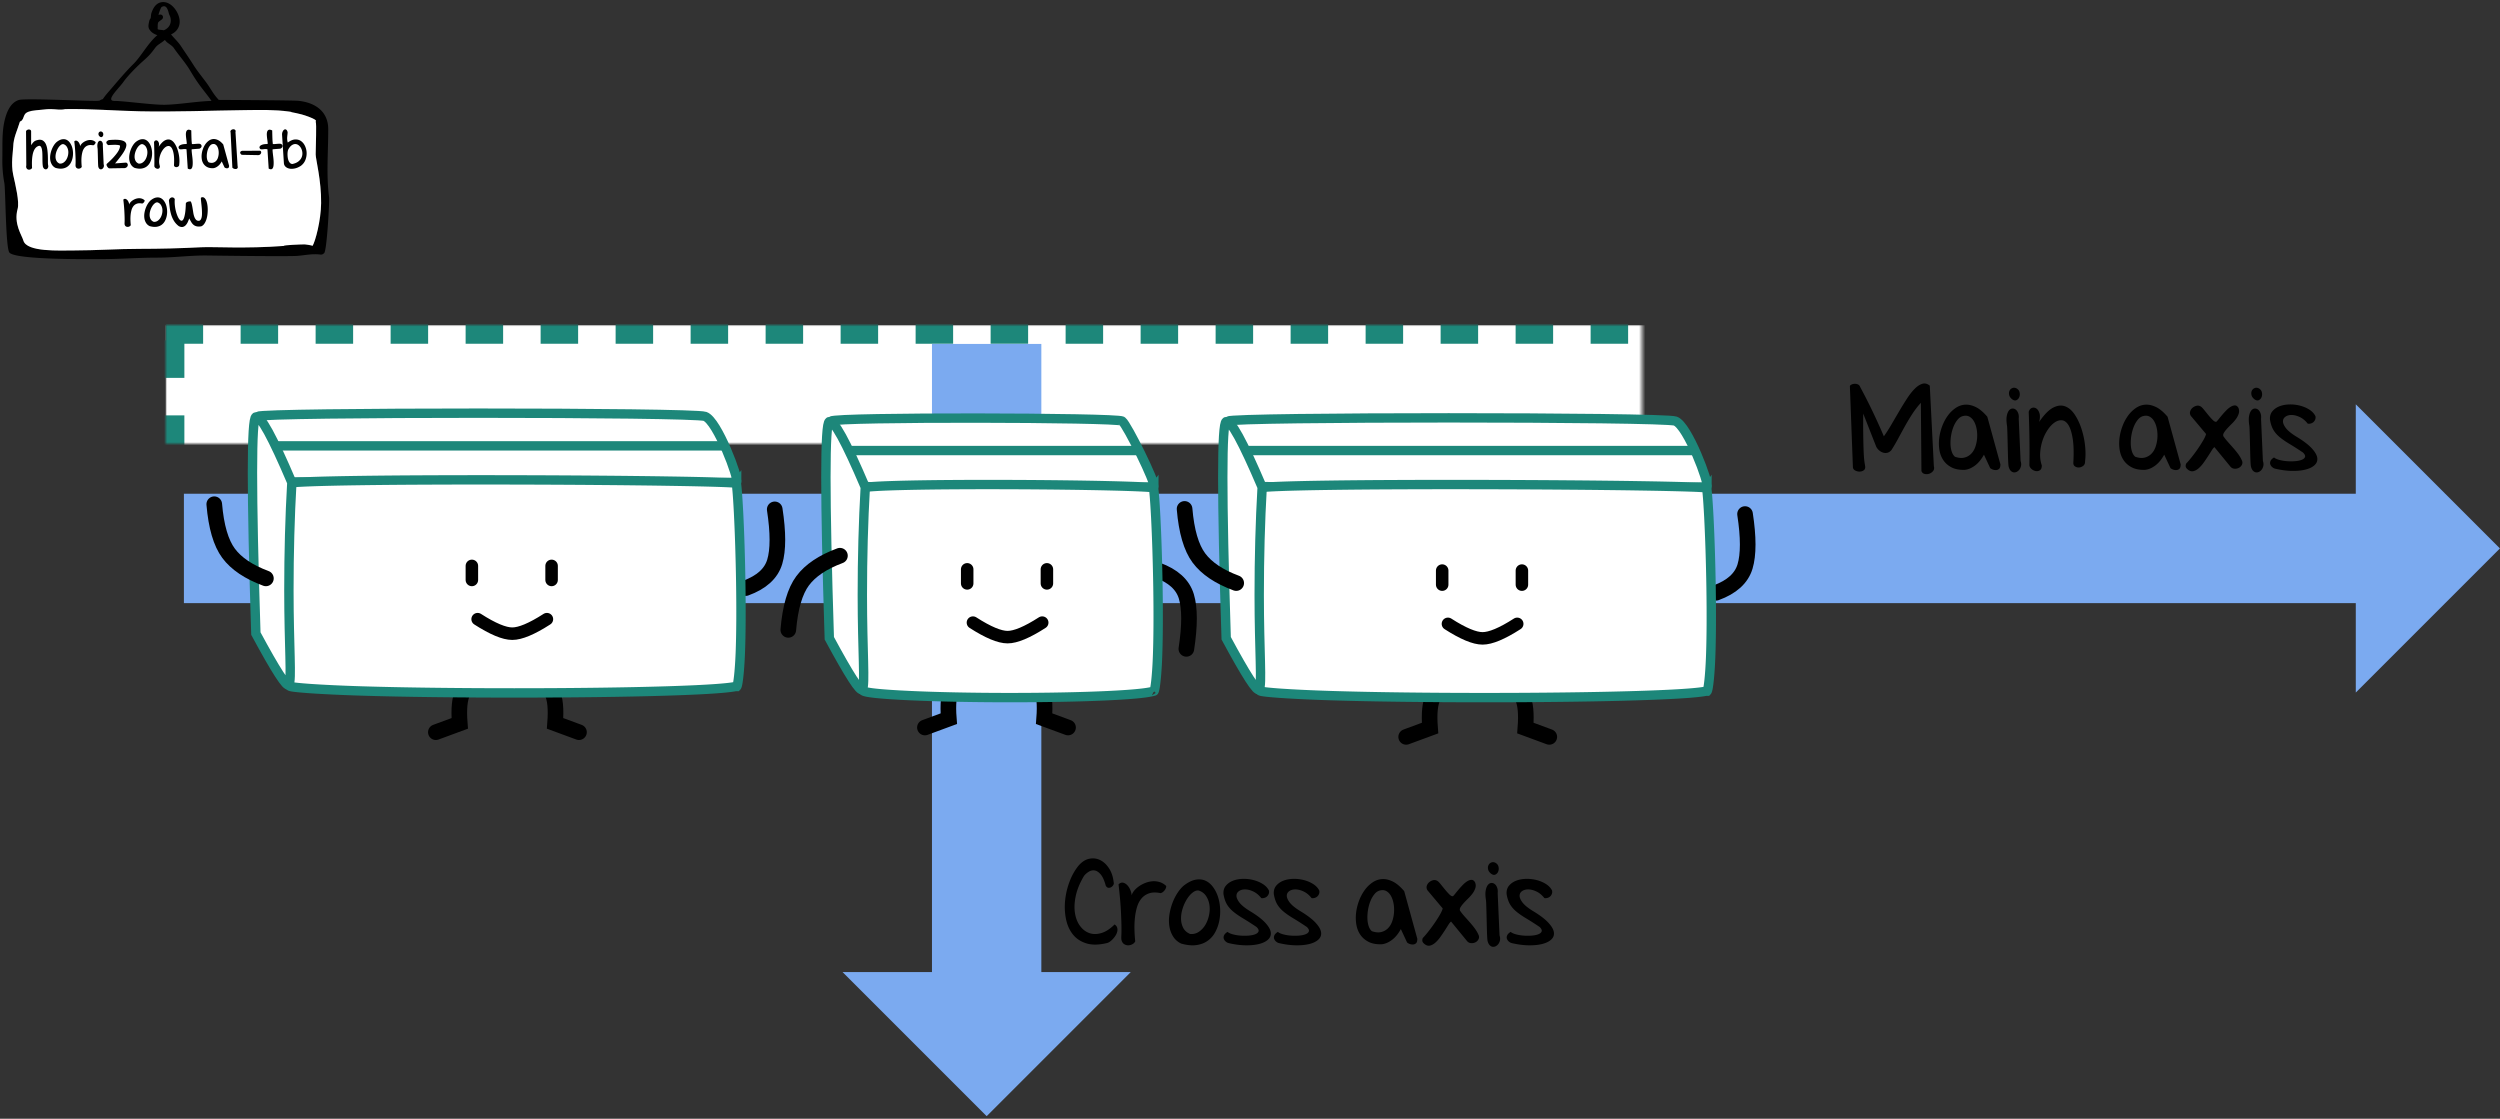 <svg xmlns="http://www.w3.org/2000/svg" xmlns:xlink="http://www.w3.org/1999/xlink" width="800" height="358"><rect width="100%" height="100%" fill="#333333" stroke="none"/><defs><path id="a" d="M53 105h525.46v143H53V105z"/><mask id="b" width="525.461" height="143" x="0" y="0" fill="#fff"><use xlink:href="#a"/></mask></defs><g fill="none" fill-rule="evenodd" transform="translate(0 -1)"><use fill="#FFF" stroke="#1D877A" stroke-dasharray="12" stroke-width="12" mask="url(#b)" xlink:href="#a"/><path fill="#000" fill-rule="nonzero" d="M105.31 64.167c-.947-7.256-.263-14.537-.275-21.838-.01-5.712-4.208-8.523-9.557-9.07-1.821-.187-23.66-.27-25.507-.294a1.714 1.714 0 0 0-.21-.27c-1.491-1.58-2.381-3.42-3.655-5.158-1.433-1.949-2.968-3.778-4.258-5.833-1.266-2.02-2.641-3.973-3.953-5.963-.91-1.38-2.145-2.462-3.162-3.734 1.601-.715 2.796-2.14 2.762-4.192-.048-2.793-2.782-6.714-5.94-6.083-1.713.34-2.581 1.898-3.095 3.424-.17.504-.143 1.141-.255 1.679-.22.268-.385.577-.455.92-.178.9-.481 1.841.083 2.697.534.811 1.219 1.29 2.114 1.652.132.055.271.096.409.14-2.941 2.475-5.206 6.787-7.589 9.155-2.5 2.483-4.782 5.186-7.069 7.863-1.028 1.201-2.002 2.246-2.796 3.463-.397.095-.76.252-1.064.486a8.93 8.93 0 0 0-.509.037c-2.025.208-23.249-.901-25.317-.247-2.723.865-3.91 3.965-4.514 6.466C.559 43.344.83 47.644.754 51.592c-.052 2.7.148 5.36.642 8.012.367 1.952.408 20.535 1.59 22.184 1.752 2.44 26.646 2.132 29.238 2.135 6.008.007 11.998-.485 18.034-.479 5.409.006 10.74-.76 16.141-.683 2.955.043 25.931.36 28.877.108 2.561-.22 4.68-.733 7.259-.41.473.058.845-.118 1.11-.408.93.05 1.819-16.703 1.665-17.884zm-54.864-53.96c.068-.505-.11-1.838.326-2.21.32-.277.661-.504.998-.764.757-.581.334-1.743-.656-1.554-.144.027-.284.038-.424.05.149-.395.712-2.288 1.038-2.482 1.881-1.121 2.164 1.913 2.46 2.482 1.176 2.267.116 4.915-3.132 5.286-.43.05 1.925-.087 1.533-.261-.611-.27-2.202-.11-2.143-.546zM39.46 27.255c1.5-2.126 4.579-5.185 6.177-6.591 1.774-1.561 2.63-2.444 3.96-4.28.853-1.174 1.635-1.314 3.184-2.613.616 1.061 2.117 1.533 2.855 2.613 1.54 2.255 3.63 4.582 5.043 6.922 1.254 2.071 2.035 3.364 3.476 5.31.95 1.282 2.688 3.417 3.526 4.675-4.793.131-10.186 1.139-14.9 1.235-3.792.08-13.216-1.235-16.19-1.235-2.975 0 1.433-4 2.87-6.036zm57.96 51.952c-.621-.027-7.112.223-6.543.488-12.388.936-22.486.22-26.515.427-6.626.34-13.067.506-19.74.51-6.972.004-13.944.506-20.872.51-4.745.003-15.201.586-16.27-3.163-.49-1.718-3.159-5.382-1.844-10.112.629-2.263-.678-7.567-1.407-10.9-.78-3.565-.048-7.57 0-8.997.097-3.036 1.235-5.027 2.136-8.02.317-.183.583-.345.629-.402 1.111-1.378-.01-2.845 4.59-3.263 4.599-.418 3.332-.376 4.708-.368 1.63.013 3.024.375 4.592 0 7.929-.14 15.883.52 23.796.697 11.246.246 22.563-.24 33.809-.375 4.717-.056 9.398-.175 14.028.464.229.031.442.069.66.105-.077.203 2.291.28 5.668 1.572 3.376 1.292 1.939 1.486 2.173 1.57.346.595 0 7.753 0 10.47 0 1.533 1.822 8.227 1.743 15.557-.06 5.667-1.863 12.267-2.728 13.679-.306-.176-2.718-.51-2.612-.45z"/><path fill="#FFF" d="M97.42 79.206c-.621-.027-7.112.223-6.543.488-12.388.936-22.486.22-26.515.427-6.626.34-13.067.506-19.74.51-6.972.004-13.944.506-20.872.51-4.745.003-15.201.586-16.27-3.163-.49-1.718-3.159-5.382-1.844-10.112.629-2.263-.678-7.567-1.407-10.9-.78-3.565-.048-7.57 0-8.997.097-3.036 1.235-5.027 2.136-8.02.317-.183.583-.345.629-.402 1.111-1.378-.01-2.845 4.59-3.263 4.599-.418 3.332-.376 4.708-.368 1.63.013 3.024.375 4.592 0 7.929-.14 15.883.52 23.796.697 11.246.246 22.563-.24 33.809-.375 4.717-.056 9.398-.175 14.028.464.229.031.442.069.66.105-.077.203 2.291.28 5.668 1.572 3.376 1.292 1.939 1.486 2.173 1.57.346.595 0 7.753 0 10.47 0 1.533 1.822 8.227 1.743 15.557-.06 5.667-1.863 12.267-2.728 13.679-.306-.176-2.718-.51-2.612-.45z"/><path fill="#000" d="M10.26 54.791c-.2.244-.421.398-.665.465a1.002 1.002 0 0 1-.664-.025.906.906 0 0 1-.465-.465c-.11-.227-.127-.517-.05-.871L8.334 42.97a.848.848 0 0 1 .374-.39c.172-.095.349-.142.531-.142.183 0 .346.047.49.142.144.094.221.24.232.44v4.432c.21-.299.39-.542.54-.73.15-.188.307-.346.473-.473.166-.128.357-.227.573-.3a7.24 7.24 0 0 1 .805-.207c.609-.077 1.104.028 1.486.316.382.287.678.683.888 1.187.21.503.354 1.073.432 1.71.077.636.127 1.264.15 1.884.021.62.03 1.195.024 1.726-.005.532.014.936.058 1.212.089.343.078.637-.033.88-.11.244-.263.404-.457.482-.193.077-.404.058-.63-.058-.227-.117-.407-.368-.54-.756a9.706 9.706 0 0 1-.125-1.295c-.016-.476-.024-.96-.024-1.452 0-.493-.009-.972-.025-1.436a8.76 8.76 0 0 0-.125-1.246c-.066-.365-.169-.66-.307-.888a.692.692 0 0 0-.59-.357c-.409.1-.752.288-1.029.565-.276.276-.5.614-.672 1.012a6.154 6.154 0 0 0-.39 1.312c-.089.476-.15.963-.183 1.461-.033.498-.047.988-.041 1.47.005.48.02.92.041 1.319zm7.52-.066a2.733 2.733 0 0 1-1.154-1.021 3.85 3.85 0 0 1-.531-1.445 5.453 5.453 0 0 1 0-1.643c.083-.57.224-1.124.423-1.66.2-.537.443-1.027.73-1.47a4.78 4.78 0 0 1 .93-1.079c.609-.465 1.173-.741 1.694-.83.52-.088.985-.039 1.394.15.41.188.767.487 1.07.896.305.41.543.877.715 1.403.171.526.274 1.09.307 1.693a6.963 6.963 0 0 1-.125 1.768 5.71 5.71 0 0 1-.58 1.61c-.272.499-.632.908-1.08 1.23-.448.32-.985.525-1.61.613-.625.089-1.353.017-2.183-.215zm1.278-1.378c.465.044.883-.058 1.254-.307.37-.25.677-.576.92-.98.244-.404.421-.86.532-1.37.11-.509.133-.998.067-1.469a3.172 3.172 0 0 0-.465-1.278 1.942 1.942 0 0 0-1.046-.805c-.277-.056-.567.033-.872.265a3.557 3.557 0 0 0-.83.938 5.86 5.86 0 0 0-.614 1.328c-.16.493-.24.98-.24 1.461 0 .482.099.922.298 1.32.2.399.531.697.996.897zm7.106 1.046a.884.884 0 0 1-.407.423 1.253 1.253 0 0 1-.606.158c-.21 0-.407-.061-.59-.183-.182-.122-.307-.326-.373-.614-.022-.11-.025-.34-.008-.69.016-.348.02-.84.008-1.477a59.664 59.664 0 0 0-.1-2.374 59.325 59.325 0 0 0-.315-3.395c.232-.21.456-.288.672-.232.216.055.413.177.59.365s.32.418.431.689c.111.271.172.523.183.755.055-.21.174-.429.357-.655.182-.227.407-.435.672-.623.266-.188.562-.349.888-.481a3.573 3.573 0 0 1 1.013-.25c.349-.033.697 0 1.046.1.349.1.672.288.971.565a.65.65 0 0 1-.05.315 1.299 1.299 0 0 1-.448.573c-.1.072-.2.119-.299.14-.642-.132-1.187-.124-1.635.026-.448.15-.816.396-1.104.739a3.41 3.41 0 0 0-.647 1.253 8.658 8.658 0 0 0-.3 1.569 13.183 13.183 0 0 0-.057 1.693c.016.576.052 1.113.108 1.61zm7.005-.83c.078.21.103.415.075.614a1.3 1.3 0 0 1-.19.531 1.12 1.12 0 0 1-.374.365.773.773 0 0 1-.457.116.722.722 0 0 1-.44-.207c-.138-.127-.246-.335-.324-.623-.022-.077-.041-.268-.058-.572-.016-.305-.03-.662-.041-1.071l-.033-1.32c-.011-.47-.022-.91-.034-1.32-.01-.41-.022-.766-.033-1.07-.01-.305-.027-.501-.05-.59-.077-.542-.083-.982-.016-1.32.066-.337.169-.592.307-.763.138-.172.296-.266.473-.283a.69.69 0 0 1 .49.141c.15.111.268.28.357.507.088.227.116.495.083.805l.265 6.06zm-1.195-8.833c-.243-.188-.39-.395-.44-.622a.927.927 0 0 1 .05-.606.747.747 0 0 1 .398-.382c.183-.077.38-.066.59.033.243.133.393.321.448.565.055.243.044.467-.033.672a.803.803 0 0 1-.39.448c-.183.094-.39.058-.623-.108zm2.939 10.144a.912.912 0 0 1-.332-.232 2.053 2.053 0 0 1-.316-.407 1.235 1.235 0 0 1-.166-.457.425.425 0 0 1 .116-.382c.93-.83 1.672-1.557 2.225-2.183.553-.625.974-1.162 1.262-1.61.287-.448.476-.825.564-1.129.089-.304.138-.556.15-.755.01-.133-.13-.227-.424-.282a6.23 6.23 0 0 0-1.054-.092c-.41-.005-.83.003-1.262.025-.431.022-.78.044-1.046.067-.431-.31-.63-.606-.597-.889.033-.282.299-.523.797-.722 1.383-.122 2.487-.135 3.312-.041.824.094 1.419.285 1.784.572.366.288.534.662.507 1.121-.028.46-.2.988-.515 1.585-.315.598-.744 1.254-1.287 1.968a64.606 64.606 0 0 1-1.81 2.266l3.52-.266c.233.078.39.205.473.382a.836.836 0 0 1 .059.556c-.045.194-.15.368-.316.523a1.216 1.216 0 0 1-.647.299l-4.997.083zm8.168-.15a2.733 2.733 0 0 1-1.154-1.02 3.85 3.85 0 0 1-.531-1.445 5.453 5.453 0 0 1 0-1.643c.083-.57.224-1.124.423-1.66.2-.537.443-1.027.73-1.47a4.78 4.78 0 0 1 .93-1.079c.609-.465 1.173-.741 1.693-.83.52-.088.985-.039 1.395.15.41.188.766.487 1.07.896.305.41.543.877.715 1.403.171.526.273 1.09.307 1.693a6.963 6.963 0 0 1-.125 1.768 5.71 5.71 0 0 1-.58 1.61c-.272.499-.632.908-1.08 1.23-.448.32-.985.525-1.61.613-.626.089-1.353.017-2.183-.215zm1.278-1.377c.465.044.883-.058 1.253-.307.371-.25.678-.576.922-.98.243-.404.42-.86.53-1.37.112-.509.134-.998.067-1.469a3.172 3.172 0 0 0-.464-1.278 1.942 1.942 0 0 0-1.046-.805c-.277-.056-.568.033-.872.265a3.557 3.557 0 0 0-.83.938 5.86 5.86 0 0 0-.614 1.328c-.16.493-.241.98-.241 1.461 0 .482.1.922.299 1.32.199.399.531.697.996.897zm6.807.846c0 .343-.092.573-.274.69a.81.81 0 0 1-.598.116 1.258 1.258 0 0 1-.598-.291.818.818 0 0 1-.307-.548c.022-1.129.025-2.332.008-3.61a153.02 153.02 0 0 0-.107-4.027c.088-.298.24-.487.456-.564a.677.677 0 0 1 .623.075c.199.127.351.354.456.68.105.327.092.745-.041 1.254.708-1.04 1.372-1.721 1.992-2.042.62-.321 1.19-.388 1.71-.2.52.189.977.573 1.37 1.154.392.581.716 1.254.97 2.017.255.764.43 1.564.524 2.4.094.835.096 1.601.008 2.299.011.287-.075.503-.257.647a1.085 1.085 0 0 1-.598.24.89.89 0 0 1-.59-.157c-.177-.122-.254-.31-.232-.564.078-1.395.047-2.524-.091-3.387-.139-.863-.338-1.508-.598-1.934-.26-.426-.561-.661-.905-.706-.343-.044-.689.047-1.037.274-.349.227-.68.567-.996 1.021-.316.454-.57.963-.764 1.528a7.029 7.029 0 0 0-.357 1.8 4.645 4.645 0 0 0 .233 1.835zm10.226-5.428c-.055.022-.077.15-.066.381.01.233.036.526.074.88.04.355.086.753.142 1.196.055.442.094.88.116 1.311.022.432.02.839-.009 1.22-.027.382-.096.695-.207.938-.11.244-.274.396-.49.457-.216.06-.506-.008-.871-.208l-.399-6.175a3.481 3.481 0 0 0-.598-.067c-.154 0-.301.009-.44.025-.138.017-.29.033-.456.05a3.688 3.688 0 0 1-.647-.008.814.814 0 0 1-.382-.465c-.056-.188-.009-.374.14-.556.15-.183.416-.338.798-.465.382-.127.91-.191 1.585-.191.078-.044.1-.213.067-.506a42.13 42.13 0 0 0-.133-1.038 16.927 16.927 0 0 1-.125-1.245c-.027-.432.003-.803.092-1.112.088-.31.257-.52.506-.631.249-.111.622-.05 1.12.182.012.62.023 1.14.034 1.56.01.421.022.773.033 1.055.01.282.022.506.033.672a15.316 15.316 0 0 0 .066.74c.012.093.023.207.034.34.232.01.445.008.639-.009.194-.016.382-.033.564-.05.183-.016.371-.03.565-.041.193-.011.406-.011.639 0 .243.055.42.155.531.299.11.144.163.299.158.465a.761.761 0 0 1-.2.473c-.127.15-.295.263-.506.34l-2.407.183zm11.92 5.279c0 .32-.066.537-.2.647a.704.704 0 0 1-.464.166c-.177 0-.346-.036-.506-.107-.16-.072-.263-.142-.308-.208l-.88-1.893c-.143.266-.31.523-.497.772-.189.25-.399.47-.631.664a3.758 3.758 0 0 1-.756.49 2.593 2.593 0 0 1-.871.25c-.742.021-1.359-.092-1.851-.341a3.125 3.125 0 0 1-1.18-1.005 3.555 3.555 0 0 1-.58-1.452 5.96 5.96 0 0 1-.042-1.694 7.272 7.272 0 0 1 .415-1.718c.21-.564.476-1.07.797-1.519a4.549 4.549 0 0 1 1.12-1.112 2.706 2.706 0 0 1 1.37-.49c.488-.033 1 .08 1.536.34.537.26 1.088.723 1.652 1.387l1.876 6.823zm-6.508-1.096c.51.177.955.219 1.337.125.381-.094.705-.274.97-.54a2.58 2.58 0 0 0 .607-.996 5.112 5.112 0 0 0 .2-2.515 3.547 3.547 0 0 0-.366-1.096 1.766 1.766 0 0 0-.656-.705c-.266-.155-.576-.188-.93-.1-.287.067-.545.235-.772.506a3.728 3.728 0 0 0-.572.963c-.155.371-.272.772-.35 1.204a6.627 6.627 0 0 0-.107 1.262c.006.41.06.783.166 1.12.105.338.263.595.473.772zm9.23 1.212c.078.277.067.49-.033.64-.1.149-.243.24-.431.273a1.304 1.304 0 0 1-.623-.058 1.434 1.434 0 0 1-.59-.357l-.564-11.256c-.077-.199-.08-.373-.008-.523a.803.803 0 0 1 .316-.348c.138-.083.293-.136.464-.158a.861.861 0 0 1 .465.058c.139.061.244.16.316.299.072.138.074.324.008.556l.68 10.874zm1.312-3.619c-.332-.232-.495-.473-.49-.722.006-.25.202-.435.59-.556l5.777-.034c.155.056.26.155.316.3a.656.656 0 0 1 .008.448c-.05.155-.147.298-.29.431-.145.133-.338.21-.582.233l-5.329-.1zm9.945-1.776c-.056.022-.078.15-.067.381.011.233.036.526.075.88.039.355.086.753.14 1.196.056.442.095.88.117 1.311.022.432.02.839-.008 1.22-.028.382-.097.695-.208.938-.11.244-.274.396-.49.457-.215.06-.506-.008-.871-.208l-.398-6.175a3.481 3.481 0 0 0-.598-.067c-.155 0-.302.009-.44.025-.138.017-.29.033-.457.05a3.688 3.688 0 0 1-.647-.008.814.814 0 0 1-.382-.465c-.055-.188-.008-.374.141-.556.15-.183.415-.338.797-.465.382-.127.91-.191 1.586-.191.077-.044.1-.213.066-.506a42.13 42.13 0 0 0-.133-1.038 16.927 16.927 0 0 1-.124-1.245c-.028-.432.002-.803.091-1.112.088-.31.257-.52.506-.631.25-.111.623-.05 1.12.182.012.62.023 1.14.034 1.56.011.421.022.773.033 1.055.011.282.022.506.034.672a15.316 15.316 0 0 0 .066.74c.011.093.022.207.033.34.233.01.446.008.64-.009.193-.016.381-.033.564-.05.182-.016.37-.03.564-.041.194-.011.407-.011.64 0 .243.055.42.155.53.299.111.144.164.299.158.465a.761.761 0 0 1-.199.473c-.127.15-.296.263-.506.34l-2.407.183zm8.964 5.312c-.653.42-1.297.697-1.934.83-.636.133-1.209.147-1.718.042-.51-.105-.924-.313-1.245-.623-.321-.31-.493-.703-.515-1.179l-.58-8.964c-.023-.377.032-.72.165-1.03.133-.31.299-.528.498-.655a.586.586 0 0 1 .615-.034c.21.105.376.38.498.822a9.52 9.52 0 0 1-.067.872c-.033.26-.058.517-.075.772-.016.254-.013.517.009.788s.083.573.182.905c.864-.642 1.66-.974 2.391-.996.73-.022 1.361.16 1.893.548.53.387.951.924 1.261 1.61a5.54 5.54 0 0 1 .49 2.183 5.71 5.71 0 0 1-.415 2.258c-.293.736-.777 1.353-1.453 1.851zm-4.034-5.18c-.055.111-.105.302-.15.573a5.699 5.699 0 0 0-.066.913c0 .338.025.686.075 1.046.05.36.136.69.257.988.122.299.283.548.482.747.2.2.454.304.764.315.807-.177 1.447-.453 1.917-.83.47-.376.805-.796 1.004-1.261.2-.465.285-.944.258-1.436a3.676 3.676 0 0 0-.332-1.362 3.002 3.002 0 0 0-.78-1.037c-.327-.277-.681-.43-1.063-.457-.382-.027-.78.094-1.195.365-.415.272-.806.75-1.17 1.436zM41.852 73.027a.884.884 0 0 1-.407.424 1.253 1.253 0 0 1-.606.157c-.21 0-.406-.06-.589-.182-.183-.122-.307-.327-.374-.614-.022-.111-.024-.34-.008-.69.017-.348.02-.84.008-1.477a59.664 59.664 0 0 0-.1-2.374 59.325 59.325 0 0 0-.315-3.395c.233-.21.457-.288.673-.232.216.055.412.177.59.365.176.188.32.418.43.689.111.27.172.523.183.755.056-.21.175-.429.357-.656.183-.227.407-.434.673-.622.265-.188.561-.349.888-.482a3.573 3.573 0 0 1 1.013-.249c.348-.033.697 0 1.045.1.35.1.673.288.972.564a.65.65 0 0 1-.05.316c-.044.11-.105.216-.183.315-.077.1-.166.186-.265.258-.1.072-.2.119-.3.14-.641-.132-1.186-.124-1.634.026-.449.149-.817.395-1.104.738a3.41 3.41 0 0 0-.648 1.254 8.658 8.658 0 0 0-.299 1.569 13.183 13.183 0 0 0-.058 1.693c.017.576.053 1.112.108 1.61zm6.043.332a2.733 2.733 0 0 1-1.154-1.02 3.85 3.85 0 0 1-.531-1.445 5.453 5.453 0 0 1 0-1.644c.083-.57.224-1.123.423-1.66.2-.536.443-1.026.73-1.469a4.78 4.78 0 0 1 .93-1.079c.61-.465 1.174-.742 1.694-.83.52-.089.985-.039 1.394.15.41.187.767.486 1.071.896.305.41.542.877.714 1.403.172.525.274 1.09.307 1.693a6.963 6.963 0 0 1-.124 1.768 5.71 5.71 0 0 1-.581 1.61c-.272.498-.631.908-1.08 1.229-.448.32-.985.526-1.61.614-.625.089-1.353.017-2.183-.216zm1.278-1.378c.465.045.883-.058 1.254-.307.37-.249.678-.575.921-.98.244-.403.42-.86.531-1.369.111-.509.133-.999.067-1.469a3.172 3.172 0 0 0-.465-1.278 1.942 1.942 0 0 0-1.046-.806c-.277-.055-.567.034-.872.266a3.557 3.557 0 0 0-.83.938 5.86 5.86 0 0 0-.614 1.328c-.16.493-.24.98-.24 1.461 0 .482.099.922.298 1.32.2.398.531.697.996.896zm8.035 1.378a6.123 6.123 0 0 1-1.552-1.693 8.578 8.578 0 0 1-.888-2.009 13.578 13.578 0 0 1-.456-2.208c-.095-.763-.18-1.522-.258-2.274.044-.244.139-.451.282-.623.144-.171.31-.288.498-.348a.875.875 0 0 1 .582.016c.199.072.37.23.514.473-.055.631-.05 1.279.017 1.943.066.664.174 1.292.324 1.884.149.592.326 1.129.53 1.61.206.482.421.853.648 1.113.227.26.451.39.673.39.22 0 .426-.188.614-.565.188-.376.348-.96.481-1.751.133-.791.216-1.84.25-3.146 0-.144.063-.268.19-.374.128-.105.28-.185.457-.24.177-.056.351-.092.523-.108.171-.017.307-.009.406.025.144.243.26.561.35.954.088.393.168.814.24 1.262l.216 1.361c.072.46.174.877.307 1.254.133.376.301.689.506.938.205.249.468.39.789.423.287.022.514-.064.68-.257.166-.194.29-.46.374-.797.083-.338.127-.728.133-1.17.005-.443-.006-.897-.034-1.362a27.732 27.732 0 0 0-.116-1.378l-.133-1.22c-.038-.36-.063-.653-.074-.88-.011-.227.01-.351.066-.373.332-.155.625-.161.88-.017.255.144.473.393.656.747.182.354.324.789.423 1.303.1.515.155 1.06.166 1.635.011.576-.02 1.16-.091 1.752a8.299 8.299 0 0 1-.365 1.652c-.172.509-.39.952-.656 1.328-.266.376-.587.642-.963.797-.564.088-1.04.091-1.428.008a2.359 2.359 0 0 1-.996-.456 3.265 3.265 0 0 1-.739-.864c-.215-.354-.44-.758-.672-1.212-.144.388-.307.78-.49 1.18a3.604 3.604 0 0 1-.664 1.003c-.26.272-.567.449-.921.532-.354.083-.78-.003-1.279-.258z"/><path fill="#7BAAF0" d="M753.852 159v-28.617l46.117 46.117-46.117 46.117V194h-695v-35h695z"/><path fill="#7BAAF0" d="M333.23 312.059h28.618l-46.118 46.117-46.117-46.117h28.617v-201h35v201z"/><path fill="#FFF" stroke="#1D877A" stroke-linecap="square" stroke-width="3" d="M369.229 156.719c.823-.88-8.562-19.796-10.14-20.975-1.576-1.178-91.65-1.374-93.136 0-.72.666 2.684 5.223 5.506 10.144 3.004 5.235 4.552 10.83 5.21 10.83 1.278 0 91.737.88 92.56 0z"/><path stroke="#000" stroke-linecap="round" stroke-width="5" d="M370.34 183.438c5.062 1.837 8.16 4.643 9.295 8.42 1.134 3.775 1.134 9.368 0 16.777M311.5 214.668c-3.575 2.251-5.873 4.371-6.895 6.36-1.021 1.988-1.35 5.306-.986 9.954l-7.646 2.823M326.246 214.668c3.575 2.251 5.873 4.371 6.895 6.36 1.021 1.988 1.35 5.306.986 9.954l7.646 2.823"/><path fill="#FFF" stroke="#1D877A" stroke-width="3" d="M369.118 157.055c-.074-.005-.145-.016-.182-.02a67.407 67.407 0 0 0-3.038-.21c-2.563-.134-6.2-.258-10.698-.366-8.762-.21-20.392-.353-32.115-.394-12.285-.042-23.74.028-32.234.211-4.578.099-8.241.229-10.836.388-1.34.082-2.384.171-3.111.266-.354.046-.732.137-.5-.097.167-.168.1.028.043.295-.107.506-.219 1.23-.33 2.149-.223 1.831-.441 4.386-.64 7.486-.4 6.237-.698 14.297-.819 22.244-.13 8.614-.046 16.52.267 22.477.321 6.113.965 10.25 1.39 10.613 1.337 1.144 22.427 2.138 46.755 2.138 11.734 0 23.015-.218 31.519-.623 4.47-.212 8.1-.472 10.716-.773 1.335-.153 2.392-.315 3.147-.482.552-.122.893-.249.819-.173.356-.361.886-4.586 1.13-10.772.236-5.97.276-13.896.14-22.648-.122-7.871-.382-15.969-.707-22.295-.159-3.076-.327-5.617-.492-7.424a38.38 38.38 0 0 0-.224-1.99z"/><path stroke="#000" stroke-linecap="round" stroke-width="4" d="M311.34 200.236c4.818 3.098 8.513 4.647 11.085 4.647 2.571 0 6.266-1.549 11.085-4.647M309.5 183.188v4.5M335.01 183.188v4.5"/><path fill="#FFF" stroke="#1D877A" stroke-linecap="square" stroke-width="3" d="M265.379 135.917c-1.456.626-1.456 23.735 0 69.327 6.395 11.86 9.918 17.316 10.568 16.367.976-1.424 0-12.137 0-30.174 0-12.025.315-23.542.944-34.549-6.218-14.607-10.056-21.598-11.512-20.971z"/><path stroke="#1D877A" stroke-linecap="square" stroke-width="3" d="M272.344 145.175h90.089"/><path stroke="#000" stroke-linecap="round" stroke-width="5" d="M268.78 178.825c-5.508 2.048-9.49 4.725-11.943 8.03-2.454 3.304-3.981 8.54-4.582 15.705"/><g><path fill="#FFF" stroke="#1D877A" stroke-linecap="square" stroke-width="3" d="M235.729 155.219c.823-.88-6.161-19.6-10.14-20.975-3.978-1.374-141.65-1.374-143.136 0-.72.666 2.684 5.223 5.506 10.144 3.004 5.235 4.552 10.83 5.21 10.83 1.278 0 141.737.88 142.56 0z"/><path stroke="#000" stroke-linecap="round" stroke-width="5" d="M238.619 189.192c5.062-1.837 8.16-4.643 9.295-8.42 1.134-3.776 1.134-9.368 0-16.777M155 216.168c-3.575 2.251-5.873 4.371-6.895 6.36-1.021 1.988-1.35 5.306-.986 9.954l-7.646 2.823M169.746 216.168c3.575 2.251 5.873 4.371 6.895 6.36 1.021 1.988 1.35 5.306.986 9.954l7.646 2.823"/><path fill="#FFF" stroke="#1D877A" stroke-width="3" d="M235.773 220.681c.356-.38.885-4.598 1.128-10.769.236-5.97.276-13.896.14-22.648-.122-7.871-.382-15.969-.707-22.295-.159-3.076-.327-5.617-.492-7.424a38.57 38.57 0 0 0-.222-1.981c-.24.026-.605-.019-.696-.025a150.856 150.856 0 0 0-4.648-.213c-3.905-.134-9.473-.258-16.376-.366-13.424-.211-31.297-.354-49.313-.395-18.875-.042-36.455.028-49.435.211-7.006.1-12.59.23-16.52.39-2.043.082-3.629.173-4.728.27-.521.047-1.276.176-1-.103.167-.168.1.028.043.295-.107.506-.219 1.23-.33 2.149-.223 1.831-.441 4.386-.64 7.486-.4 6.237-.698 14.297-.819 22.244-.13 8.614-.046 16.52.267 22.477.321 6.113.965 10.25 1.39 10.613.487.417 9.63 1.105 22.908 1.514 13.145.405 30.66.624 48.847.624s35.661-.219 48.731-.624c6.893-.213 12.454-.475 16.412-.777 2.042-.156 3.644-.322 4.774-.495.812-.124 1.407-.286 1.286-.158z"/><path stroke="#000" stroke-linecap="round" stroke-width="4" d="M152.84 199.133c4.818 3.097 8.513 4.646 11.085 4.646 2.571 0 6.266-1.549 11.085-4.646M151 182.084v4.5M176.51 182.084v4.5"/><path fill="#FFF" stroke="#1D877A" stroke-linecap="square" stroke-width="3" d="M81.879 134.417c-1.456.626-1.456 23.735 0 69.327 6.395 11.86 9.918 17.316 10.568 16.367.976-1.424 0-12.137 0-30.174 0-12.025.315-23.542.944-34.549-6.218-14.607-10.056-21.598-11.512-20.971z"/><path stroke="#1D877A" stroke-linecap="square" stroke-width="3" d="M88.844 143.675h141.14"/><path stroke="#000" stroke-linecap="round" stroke-width="5" d="M85.089 186.084c-5.509-2.048-9.49-4.725-11.944-8.03-2.454-3.304-3.98-8.539-4.582-15.704"/></g><g><path fill="#FFF" stroke="#1D877A" stroke-linecap="square" stroke-width="3" d="M546.229 156.719c.823-.88-6.161-19.6-10.14-20.975-3.978-1.374-141.65-1.374-143.136 0-.72.666 2.684 5.223 5.506 10.144 3.004 5.235 4.552 10.83 5.21 10.83 1.278 0 141.737.88 142.56 0z"/><path stroke="#000" stroke-linecap="round" stroke-width="5" d="M549.119 190.692c5.062-1.837 8.16-4.643 9.295-8.42 1.134-3.776 1.134-9.368 0-16.777M465.5 217.668c-3.575 2.251-5.873 4.371-6.895 6.36-1.021 1.988-1.35 5.306-.986 9.954l-7.646 2.823M480.246 217.668c3.575 2.251 5.873 4.371 6.895 6.36 1.021 1.988 1.35 5.306.986 9.954l7.646 2.823"/><path fill="#FFF" stroke="#1D877A" stroke-width="3" d="M546.273 222.181c.356-.38.885-4.598 1.128-10.769.236-5.97.276-13.896.14-22.648-.122-7.871-.382-15.969-.707-22.295-.159-3.076-.327-5.617-.492-7.424a38.57 38.57 0 0 0-.222-1.981c-.24.026-.605-.019-.696-.025a150.856 150.856 0 0 0-4.648-.213c-3.905-.134-9.473-.258-16.376-.366-13.424-.211-31.297-.354-49.313-.395-18.875-.042-36.455.028-49.435.211-7.006.1-12.59.23-16.52.39-2.043.082-3.629.173-4.728.27-.521.047-1.276.176-1-.103.167-.168.1.028.043.295-.107.506-.219 1.23-.33 2.149-.223 1.831-.441 4.386-.64 7.486-.4 6.237-.698 14.297-.819 22.244-.13 8.614-.046 16.52.267 22.477.321 6.113.965 10.25 1.39 10.613.487.417 9.63 1.105 22.908 1.514 13.145.405 30.66.624 48.847.624s35.661-.219 48.731-.624c6.893-.213 12.454-.475 16.412-.777 2.042-.156 3.644-.322 4.774-.495.812-.124 1.407-.286 1.286-.158z"/><path stroke="#000" stroke-linecap="round" stroke-width="4" d="M463.34 200.633c4.818 3.097 8.513 4.646 11.085 4.646 2.571 0 6.266-1.549 11.085-4.646M461.5 183.584v4.5M487.01 183.584v4.5"/><path fill="#FFF" stroke="#1D877A" stroke-linecap="square" stroke-width="3" d="M392.379 135.917c-1.456.626-1.456 23.735 0 69.327 6.395 11.86 9.918 17.316 10.568 16.367.976-1.424 0-12.137 0-30.174 0-12.025.315-23.542.944-34.549-6.218-14.607-10.056-21.598-11.512-20.971z"/><path stroke="#1D877A" stroke-linecap="square" stroke-width="3" d="M399.344 145.175h141.14"/><path stroke="#000" stroke-linecap="round" stroke-width="5" d="M395.589 187.584c-5.509-2.048-9.49-4.725-11.944-8.03-2.454-3.304-3.98-8.539-4.582-15.704"/></g><path fill="#000" d="M618.831 150.164c.173.619.093 1.138-.241 1.559-.334.42-.749.71-1.243.872-.495.16-.99.18-1.485.055-.494-.123-.828-.433-1.002-.927l-.185-21.82a27.75 27.75 0 0 0-2.728 3.543 65.63 65.63 0 0 0-2.356 3.915 329.892 329.892 0 0 0-2.171 3.971 57.59 57.59 0 0 1-2.171 3.711c-.42.47-.866.755-1.336.853-.47.1-.928.075-1.373-.074a3.636 3.636 0 0 1-1.243-.723 3.78 3.78 0 0 1-.91-1.17l-4.156-10.575c-.024 2.523-.024 4.67 0 6.438.025 1.769.056 3.247.093 4.435.037 1.187.08 2.133.13 2.838a23.443 23.443 0 0 0 .316 2.635c.037.21.068.415.092.613.05.544-.117.946-.5 1.206-.384.26-.823.39-1.318.39-.495 0-.959-.118-1.392-.353-.433-.235-.674-.576-.723-1.02l-.965-25.903c0-.198.148-.377.445-.538.297-.161.631-.254 1.002-.279a2.41 2.41 0 0 1 1.095.186c.359.148.612.433.76.853 1.41 2.623 2.74 5.24 3.99 7.85 1.25 2.61 2.443 5.25 3.58 7.922a50.135 50.135 0 0 0 2.432-3.804 1293.13 1293.13 0 0 1 2.486-4.249c.829-1.41 1.657-2.752 2.486-4.026.829-1.274 1.652-2.32 2.468-3.136.816-.816 1.627-1.348 2.43-1.596.805-.247 1.603-.05 2.394.594l1.3 25.754zm21.3-.557c0 .718-.148 1.2-.444 1.448a1.574 1.574 0 0 1-1.04.37c-.395 0-.773-.08-1.131-.24-.36-.161-.588-.316-.687-.464l-1.967-4.23a13.63 13.63 0 0 1-1.113 1.725 8.932 8.932 0 0 1-1.41 1.484 8.4 8.4 0 0 1-1.689 1.095 5.797 5.797 0 0 1-1.948.557c-1.657.049-3.037-.205-4.138-.761-1.1-.557-1.979-1.305-2.634-2.245-.656-.94-1.089-2.023-1.3-3.247a13.323 13.323 0 0 1-.092-3.786c.149-1.298.458-2.579.928-3.84a14.48 14.48 0 0 1 1.781-3.396 10.167 10.167 0 0 1 2.505-2.486c.952-.656 1.973-1.02 3.061-1.095 1.089-.074 2.233.18 3.433.76 1.2.582 2.43 1.615 3.692 3.1l4.194 15.251zm-14.546-2.449c1.138.396 2.134.489 2.987.279a4.542 4.542 0 0 0 2.171-1.207c.594-.593 1.045-1.335 1.355-2.226.309-.89.5-1.818.575-2.783.074-.965.03-1.911-.13-2.84-.16-.927-.433-1.743-.816-2.448-.384-.705-.873-1.231-1.466-1.578-.594-.346-1.287-.42-2.078-.222-.644.148-1.219.526-1.726 1.132a8.333 8.333 0 0 0-1.28 2.152 12.84 12.84 0 0 0-.78 2.69 14.813 14.813 0 0 0-.24 2.82c.012.916.135 1.751.37 2.506.235.754.588 1.33 1.058 1.725zm21.004 1.373c.173.47.229.928.167 1.373a2.905 2.905 0 0 1-.427 1.188 2.505 2.505 0 0 1-.835.816 1.729 1.729 0 0 1-1.02.26c-.347-.025-.675-.18-.984-.464-.309-.284-.55-.748-.723-1.392-.05-.173-.093-.6-.13-1.28a88.632 88.632 0 0 1-.093-2.393c-.025-.916-.05-1.9-.074-2.95-.025-1.052-.05-2.035-.074-2.95-.025-.916-.05-1.714-.075-2.394-.024-.68-.062-1.12-.111-1.318-.173-1.212-.186-2.195-.037-2.95.148-.754.377-1.323.686-1.707.31-.383.662-.594 1.058-.63.396-.038.76.067 1.095.315.334.247.6.624.798 1.132.197.507.26 1.107.185 1.8l.594 13.544zm-2.672-19.742c-.544-.42-.872-.884-.983-1.392-.112-.507-.075-.958.11-1.354a1.67 1.67 0 0 1 .892-.854c.408-.173.847-.148 1.317.075.544.297.878.717 1.002 1.261.124.545.099 1.046-.074 1.503-.174.458-.464.792-.872 1.002-.409.21-.872.13-1.392-.24zm9.463 21.152c0 .767-.204 1.28-.612 1.54a1.81 1.81 0 0 1-1.336.26 2.813 2.813 0 0 1-1.336-.65c-.409-.346-.637-.754-.687-1.224.05-2.523.056-5.214.019-8.071a342.042 342.042 0 0 0-.241-9c.197-.667.538-1.088 1.02-1.26.482-.174.946-.118 1.392.166.445.285.785.792 1.02 1.522s.204 1.663-.093 2.801c1.584-2.325 3.068-3.847 4.453-4.564 1.386-.718 2.66-.866 3.823-.445 1.163.42 2.183 1.28 3.061 2.579.879 1.299 1.602 2.801 2.171 4.509a26.165 26.165 0 0 1 1.17 5.362c.21 1.868.216 3.58.018 5.14.024.643-.167 1.125-.576 1.447a2.425 2.425 0 0 1-1.335.538 1.99 1.99 0 0 1-1.318-.353c-.396-.272-.569-.692-.52-1.261.174-3.118.106-5.641-.203-7.57-.31-1.93-.755-3.372-1.336-4.324-.582-.952-1.256-1.478-2.023-1.577-.767-.1-1.54.105-2.32.612-.779.507-1.52 1.268-2.226 2.282a13.779 13.779 0 0 0-1.707 3.414 15.712 15.712 0 0 0-.798 4.027c-.099 1.422.075 2.79.52 4.1zm44.44-.334c0 .718-.15 1.2-.446 1.448a1.574 1.574 0 0 1-1.039.37c-.396 0-.773-.08-1.132-.24-.359-.161-.587-.316-.686-.464l-1.967-4.23a13.63 13.63 0 0 1-1.113 1.725 8.932 8.932 0 0 1-1.41 1.484 8.4 8.4 0 0 1-1.69 1.095 5.797 5.797 0 0 1-1.947.557c-1.658.049-3.037-.205-4.138-.761-1.101-.557-1.98-1.305-2.635-2.245-.655-.94-1.088-2.023-1.299-3.247a13.323 13.323 0 0 1-.092-3.786c.148-1.298.457-2.579.927-3.84a14.48 14.48 0 0 1 1.782-3.396 10.167 10.167 0 0 1 2.504-2.486c.953-.656 1.973-1.02 3.062-1.095 1.089-.074 2.233.18 3.433.76 1.2.582 2.43 1.615 3.692 3.1l4.193 15.251zm-14.548-2.449c1.138.396 2.134.489 2.988.279a4.542 4.542 0 0 0 2.17-1.207c.594-.593 1.046-1.335 1.355-2.226.31-.89.501-1.818.575-2.783.075-.965.031-1.911-.13-2.84-.16-.927-.432-1.743-.816-2.448-.383-.705-.872-1.231-1.466-1.578-.594-.346-1.286-.42-2.078-.222-.643.148-1.218.526-1.725 1.132a8.333 8.333 0 0 0-1.28 2.152 12.84 12.84 0 0 0-.78 2.69 14.813 14.813 0 0 0-.241 2.82c.012.916.136 1.751.37 2.506.236.754.588 1.33 1.058 1.725zm16.96 4.194c-.372-.273-.619-.55-.743-.835-.123-.285-.099-.675.074-1.17.446-.445 1.009-1.094 1.689-1.948a49.887 49.887 0 0 0 1.985-2.671 41.479 41.479 0 0 0 1.744-2.728c.52-.89.842-1.596.965-2.115l-4.898-5.826c-.272-.47-.34-.934-.204-1.392.136-.458.383-.841.742-1.15.359-.31.767-.526 1.225-.65a1.747 1.747 0 0 1 1.317.149c.297.148.674.507 1.132 1.076.457.569.934 1.156 1.428 1.762.495.607.972 1.132 1.43 1.578.457.445.834.618 1.131.52.148-.125.383-.39.705-.799.322-.408.693-.86 1.113-1.354.421-.495.872-.99 1.355-1.485.482-.494.965-.884 1.447-1.168.483-.285.934-.421 1.355-.409.42.013.779.279 1.076.798.247.619.278 1.225.093 1.819a5.876 5.876 0 0 1-.872 1.707c-.396.544-.854 1.07-1.374 1.577-.52.507-.995.995-1.428 1.466-.433.47-.78.915-1.04 1.335-.26.421-.327.804-.203 1.15.445.644.946 1.275 1.503 1.893.556.619 1.107 1.237 1.65 1.856a31.22 31.22 0 0 1 1.54 1.892c.483.644.885 1.324 1.207 2.041.247.52.26 1.002.037 1.448-.223.445-.557.779-1.002 1.002-.445.222-.928.309-1.447.26-.52-.05-.953-.297-1.299-.743l-5.047-6.16c-.247.173-.544.538-.89 1.095a118.7 118.7 0 0 1-1.17 1.837 54.724 54.724 0 0 1-1.391 2.04 10.48 10.48 0 0 1-1.559 1.763c-.544.483-1.1.798-1.67.947-.569.148-1.138.012-1.707-.408zm23.898-2.82c.173.47.229.927.167 1.372a2.905 2.905 0 0 1-.427 1.188 2.505 2.505 0 0 1-.835.816 1.729 1.729 0 0 1-1.02.26c-.347-.025-.675-.18-.984-.464-.309-.284-.55-.748-.723-1.392-.05-.173-.093-.6-.13-1.28a88.637 88.637 0 0 1-.093-2.393 847.33 847.33 0 0 1-.074-2.95c-.025-1.052-.05-2.035-.074-2.95-.025-.916-.05-1.714-.075-2.394-.024-.68-.062-1.12-.111-1.318-.173-1.212-.186-2.195-.037-2.95.148-.754.377-1.323.686-1.707.31-.383.662-.594 1.058-.63.396-.038.76.067 1.095.315.334.247.6.624.798 1.132.198.507.26 1.107.185 1.8l.594 13.544zm-2.672-19.743c-.544-.42-.872-.884-.983-1.392-.112-.507-.075-.958.11-1.354a1.67 1.67 0 0 1 .892-.854c.408-.173.847-.148 1.317.075.544.297.878.717 1.002 1.261.124.545.099 1.046-.074 1.503-.173.458-.464.792-.872 1.002-.409.21-.872.13-1.392-.24zm6.605 22.191a2.235 2.235 0 0 1-.927-.482 2.056 2.056 0 0 1-.631-.872c-.124-.334-.105-.699.056-1.095.16-.396.538-.779 1.131-1.15.322.297.854.55 1.596.76a12.9 12.9 0 0 0 2.43.427c.879.075 1.751.08 2.617.019.866-.062 1.59-.204 2.17-.427.582-.223.947-.526 1.096-.909.148-.383-.062-.86-.631-1.429a97.074 97.074 0 0 0-4.324-2.764c-1.224-.73-2.263-1.448-3.117-2.153-.853-.705-1.534-1.484-2.04-2.338-.508-.853-.873-1.948-1.095-3.284-.075-1.088.185-1.985.779-2.69.594-.705 1.36-1.237 2.3-1.596.94-.359 1.992-.55 3.155-.575a12.448 12.448 0 0 1 3.395.39c1.101.284 2.097.71 2.988 1.28.89.569 1.534 1.262 1.93 2.078.074.371.055.711-.056 1.02-.112.31-.279.576-.501.798-.223.223-.501.39-.835.501a2.329 2.329 0 0 1-1.058.093c-.767-.965-1.602-1.664-2.505-2.097-.903-.433-1.756-.661-2.56-.686-.804-.025-1.478.142-2.023.5-.544.36-.828.848-.853 1.467-.025.618.278 1.348.909 2.19.63.84 1.726 1.743 3.284 2.708 2.227 1.336 3.878 2.58 4.954 3.73 1.076 1.15 1.683 2.177 1.819 3.08.136.903-.13 1.676-.798 2.319s-1.62 1.126-2.858 1.447c-1.237.322-2.702.47-4.397.446-1.695-.025-3.495-.26-5.4-.706zM354.146 302.797c-2.623.618-4.837.63-6.643.037-1.806-.594-3.235-1.577-4.286-2.95-1.052-1.373-1.763-3.025-2.134-4.954a20.036 20.036 0 0 1-.223-5.975 23.727 23.727 0 0 1 1.466-6.012c.755-1.954 1.726-3.636 2.913-5.047 1.064-1.187 2.214-1.892 3.451-2.115 1.237-.222 2.394-.055 3.47.501 1.076.557 2.004 1.447 2.783 2.672.78 1.225 1.256 2.69 1.43 4.398.098.222.073.482-.075.779a1.827 1.827 0 0 1-.65.723 1.459 1.459 0 0 1-.927.242c-.334-.025-.625-.248-.872-.668-.446-1.658-.984-2.858-1.615-3.6-.63-.742-1.268-1.169-1.91-1.28-.644-.111-1.275.018-1.893.39a5.563 5.563 0 0 0-1.559 1.373c-1.311 2.201-2.183 4.31-2.616 6.327-.433 2.016-.526 3.84-.278 5.473.247 1.633.779 3.012 1.595 4.138.817 1.126 1.806 1.899 2.969 2.32 1.163.42 2.45.426 3.86.018 1.41-.408 2.832-1.33 4.267-2.765.445.297.724.65.835 1.058.111.408.111.835 0 1.28-.111.445-.31.885-.594 1.318a7.37 7.37 0 0 1-.946 1.168 5.717 5.717 0 0 1-.946.78c-.31.198-.6.321-.872.37zm9.128-.594c-.173.396-.476.711-.909.946a2.802 2.802 0 0 1-1.354.353c-.47 0-.91-.136-1.318-.408-.408-.272-.686-.73-.835-1.373-.05-.248-.055-.761-.018-1.54.037-.78.043-1.88.018-3.303a133.365 133.365 0 0 0-.222-5.307c-.124-2.115-.359-4.645-.705-7.589.52-.47 1.02-.643 1.503-.52.482.125.921.397 1.317.817.396.42.717.934.965 1.54.247.606.383 1.17.408 1.689.124-.47.39-.959.798-1.466.408-.507.91-.971 1.503-1.392a9.821 9.821 0 0 1 1.985-1.076 7.986 7.986 0 0 1 2.264-.556c.78-.075 1.558 0 2.338.222.779.223 1.503.643 2.17 1.262.025.223-.012.458-.11.705a2.901 2.901 0 0 1-.409.705 2.904 2.904 0 0 1-.594.575c-.222.161-.445.266-.668.316-1.435-.297-2.653-.279-3.655.055-1.002.334-1.824.885-2.468 1.652-.643.767-1.125 1.7-1.447 2.802-.322 1.1-.544 2.27-.668 3.506a29.469 29.469 0 0 0-.13 3.786c.037 1.286.118 2.486.241 3.6zm14.696.742c-1.114-.544-1.973-1.305-2.58-2.282a8.605 8.605 0 0 1-1.187-3.228 12.188 12.188 0 0 1 0-3.674c.186-1.274.501-2.511.946-3.711a16.6 16.6 0 0 1 1.633-3.284c.643-.99 1.336-1.794 2.078-2.412 1.361-1.04 2.623-1.658 3.786-1.856 1.162-.198 2.201-.087 3.117.334.915.42 1.713 1.089 2.393 2.004.68.915 1.212 1.96 1.596 3.136.383 1.175.612 2.437.686 3.785a15.565 15.565 0 0 1-.278 3.952 12.764 12.764 0 0 1-1.299 3.6 8.076 8.076 0 0 1-2.412 2.746c-1.002.717-2.202 1.175-3.6 1.373-1.397.198-3.024.037-4.88-.483zm2.857-3.08c1.04.1 1.973-.13 2.802-.686a6.857 6.857 0 0 0 2.06-2.19c.544-.903.94-1.923 1.187-3.061.247-1.138.297-2.233.148-3.284a7.09 7.09 0 0 0-1.039-2.858c-.544-.853-1.323-1.453-2.338-1.8-.618-.123-1.267.075-1.948.594-.68.52-1.299 1.218-1.855 2.097a13.1 13.1 0 0 0-1.373 2.969c-.359 1.1-.538 2.189-.538 3.265s.222 2.06.668 2.95c.445.891 1.187 1.559 2.226 2.004zm12.358 2.932a2.235 2.235 0 0 1-.928-.483 2.056 2.056 0 0 1-.631-.872c-.124-.334-.105-.699.056-1.094.16-.396.538-.78 1.131-1.15.322.296.854.55 1.596.76a12.9 12.9 0 0 0 2.43.427c.88.074 1.751.08 2.617.018.866-.062 1.59-.204 2.171-.426.581-.223.946-.526 1.095-.91.148-.383-.062-.86-.631-1.428a97.074 97.074 0 0 0-4.323-2.765c-1.225-.73-2.264-1.447-3.118-2.152-.853-.705-1.533-1.485-2.04-2.338-.508-.854-.873-1.948-1.095-3.284-.075-1.089.185-1.986.779-2.69.594-.706 1.36-1.238 2.3-1.597.94-.358 1.992-.55 3.155-.575a12.448 12.448 0 0 1 3.396.39c1.1.284 2.096.711 2.987 1.28.89.57 1.534 1.262 1.93 2.078.074.371.055.712-.056 1.02-.111.31-.278.576-.501.799-.223.222-.501.39-.835.5a2.329 2.329 0 0 1-1.058.093c-.767-.964-1.602-1.663-2.505-2.096-.903-.433-1.756-.662-2.56-.687-.804-.025-1.478.142-2.023.501-.544.359-.828.848-.853 1.466-.025.619.278 1.348.91 2.19.63.84 1.725 1.744 3.283 2.708 2.227 1.336 3.878 2.58 4.954 3.73 1.077 1.15 1.683 2.177 1.819 3.08.136.903-.13 1.676-.798 2.32-.668.643-1.62 1.125-2.858 1.447-1.237.321-2.702.47-4.397.445-1.695-.025-3.494-.26-5.4-.705zm16.105 0a2.235 2.235 0 0 1-.928-.483 2.056 2.056 0 0 1-.63-.872c-.124-.334-.106-.699.055-1.094.16-.396.538-.78 1.132-1.15.322.296.853.55 1.596.76a12.9 12.9 0 0 0 2.43.427c.879.074 1.75.08 2.617.018.865-.062 1.589-.204 2.17-.426.582-.223.947-.526 1.095-.91.149-.383-.062-.86-.63-1.428a97.074 97.074 0 0 0-4.324-2.765c-1.225-.73-2.264-1.447-3.117-2.152-.854-.705-1.534-1.485-2.041-2.338-.507-.854-.872-1.948-1.095-3.284-.074-1.089.186-1.986.78-2.69.593-.706 1.36-1.238 2.3-1.597.94-.358 1.992-.55 3.154-.575a12.448 12.448 0 0 1 3.396.39c1.1.284 2.097.711 2.987 1.28.89.57 1.534 1.262 1.93 2.078.074.371.056.712-.056 1.02-.111.31-.278.576-.5.799-.223.222-.502.39-.836.5a2.329 2.329 0 0 1-1.057.093c-.767-.964-1.602-1.663-2.505-2.096-.903-.433-1.757-.662-2.56-.687-.805-.025-1.479.142-2.023.501s-.829.848-.854 1.466c-.024.619.279 1.348.91 2.19.63.84 1.725 1.744 3.284 2.708 2.226 1.336 3.878 2.58 4.954 3.73 1.076 1.15 1.682 2.177 1.818 3.08.136.903-.13 1.676-.798 2.32-.668.643-1.62 1.125-2.857 1.447-1.237.321-2.703.47-4.398.445-1.694-.025-3.494-.26-5.399-.705zm44.252-1.373c0 .717-.148 1.2-.445 1.447a1.574 1.574 0 0 1-1.04.371c-.395 0-.772-.08-1.131-.241-.359-.16-.588-.315-.687-.464l-1.967-4.23a13.63 13.63 0 0 1-1.113 1.725 8.932 8.932 0 0 1-1.41 1.485 8.4 8.4 0 0 1-1.688 1.094 5.797 5.797 0 0 1-1.949.557c-1.657.05-3.036-.204-4.137-.76-1.101-.557-1.98-1.306-2.635-2.246-.656-.94-1.089-2.022-1.299-3.247a13.323 13.323 0 0 1-.093-3.785c.149-1.299.458-2.58.928-3.84a14.48 14.48 0 0 1 1.781-3.396 10.167 10.167 0 0 1 2.505-2.487c.953-.655 1.973-1.02 3.062-1.094 1.088-.075 2.232.179 3.432.76 1.2.582 2.43 1.614 3.693 3.099l4.193 15.252zm-14.547-2.45c1.138.396 2.134.49 2.987.279a4.542 4.542 0 0 0 2.171-1.206c.594-.594 1.046-1.336 1.355-2.227.31-.89.5-1.818.575-2.783.074-.965.03-1.911-.13-2.839-.16-.927-.433-1.744-.816-2.449-.384-.705-.872-1.23-1.466-1.577-.594-.346-1.287-.42-2.078-.223-.643.149-1.219.526-1.726 1.132a8.333 8.333 0 0 0-1.28 2.152 12.84 12.84 0 0 0-.78 2.69 14.813 14.813 0 0 0-.24 2.821c.012.916.135 1.75.37 2.505.236.755.588 1.33 1.058 1.726zm16.96 4.194c-.372-.272-.62-.55-.743-.835-.124-.284-.099-.674.074-1.169.445-.445 1.008-1.095 1.689-1.948a49.887 49.887 0 0 0 1.985-2.672 41.478 41.478 0 0 0 1.744-2.728c.52-.89.841-1.595.965-2.115l-4.898-5.826c-.273-.47-.34-.934-.205-1.392.136-.457.384-.84.743-1.15.358-.31.767-.526 1.224-.65a1.747 1.747 0 0 1 1.318.149c.296.148.674.507 1.131 1.076.458.57.934 1.157 1.43 1.763.494.606.97 1.132 1.428 1.577.458.445.835.619 1.132.52.148-.124.383-.39.705-.798.321-.408.692-.86 1.113-1.355.42-.495.872-.99 1.355-1.484.482-.495.964-.885 1.447-1.17.482-.284.934-.42 1.354-.407.42.012.78.278 1.076.798.248.618.279 1.224.093 1.818a5.876 5.876 0 0 1-.872 1.707c-.396.544-.853 1.07-1.373 1.577-.52.507-.996.996-1.429 1.466-.433.47-.779.915-1.039 1.336-.26.42-.327.804-.204 1.15.446.643.947 1.274 1.503 1.893.557.618 1.107 1.237 1.652 1.855a31.22 31.22 0 0 1 1.54 1.893c.482.643.884 1.323 1.206 2.04.247.52.26 1.003.037 1.448-.223.445-.557.78-1.002 1.002-.446.223-.928.31-1.447.26-.52-.05-.953-.297-1.3-.742l-5.046-6.16c-.248.173-.544.538-.89 1.094a118.7 118.7 0 0 1-1.17 1.837 54.722 54.722 0 0 1-1.391 2.041 10.48 10.48 0 0 1-1.559 1.763c-.544.482-1.1.798-1.67.946-.569.149-1.138.013-1.707-.408zm23.898-2.82c.173.47.228.927.167 1.373a2.905 2.905 0 0 1-.427 1.187 2.505 2.505 0 0 1-.835.817 1.729 1.729 0 0 1-1.02.26c-.347-.025-.675-.18-.984-.464-.31-.285-.55-.749-.724-1.392-.05-.173-.092-.6-.13-1.28a88.632 88.632 0 0 1-.092-2.394 847.33 847.33 0 0 1-.075-2.95c-.024-1.052-.05-2.035-.074-2.95-.025-.916-.05-1.714-.074-2.394-.025-.68-.062-1.12-.111-1.317-.174-1.212-.186-2.196-.037-2.95.148-.755.377-1.324.686-1.707.31-.384.662-.594 1.058-.631.395-.037.76.068 1.094.315.334.247.6.625.798 1.132.198.507.26 1.107.186 1.8l.594 13.545zm-2.672-19.743c-.545-.42-.872-.884-.984-1.391-.111-.507-.074-.959.112-1.355a1.67 1.67 0 0 1 .89-.853c.408-.173.848-.149 1.318.074.544.297.878.718 1.002 1.262.123.544.099 1.045-.075 1.503-.173.457-.464.791-.872 1.002-.408.21-.872.13-1.391-.242zm6.605 22.192a2.235 2.235 0 0 1-.928-.483 2.056 2.056 0 0 1-.63-.872c-.124-.334-.106-.699.055-1.094.161-.396.538-.78 1.132-1.15.322.296.854.55 1.596.76a12.9 12.9 0 0 0 2.43.427c.879.074 1.75.08 2.617.018.866-.062 1.59-.204 2.17-.426.582-.223.947-.526 1.095-.91.149-.383-.062-.86-.63-1.428a97.075 97.075 0 0 0-4.324-2.765c-1.224-.73-2.264-1.447-3.117-2.152-.854-.705-1.534-1.485-2.041-2.338-.507-.854-.872-1.948-1.095-3.284-.074-1.089.186-1.986.78-2.69.593-.706 1.36-1.238 2.3-1.597.94-.358 1.992-.55 3.155-.575a12.448 12.448 0 0 1 3.395.39c1.101.284 2.097.711 2.987 1.28.891.57 1.534 1.262 1.93 2.078.074.371.056.712-.056 1.02-.11.31-.278.576-.5.799-.223.222-.502.39-.836.5a2.329 2.329 0 0 1-1.057.093c-.767-.964-1.602-1.663-2.505-2.096-.903-.433-1.757-.662-2.56-.687-.805-.025-1.479.142-2.023.501s-.829.848-.854 1.466c-.024.619.279 1.348.91 2.19.63.84 1.725 1.744 3.284 2.708 2.226 1.336 3.878 2.58 4.954 3.73 1.076 1.15 1.682 2.177 1.818 3.08.136.903-.13 1.676-.798 2.32-.668.643-1.62 1.125-2.857 1.447-1.237.321-2.703.47-4.397.445-1.695-.025-3.495-.26-5.4-.705z"/></g></svg>